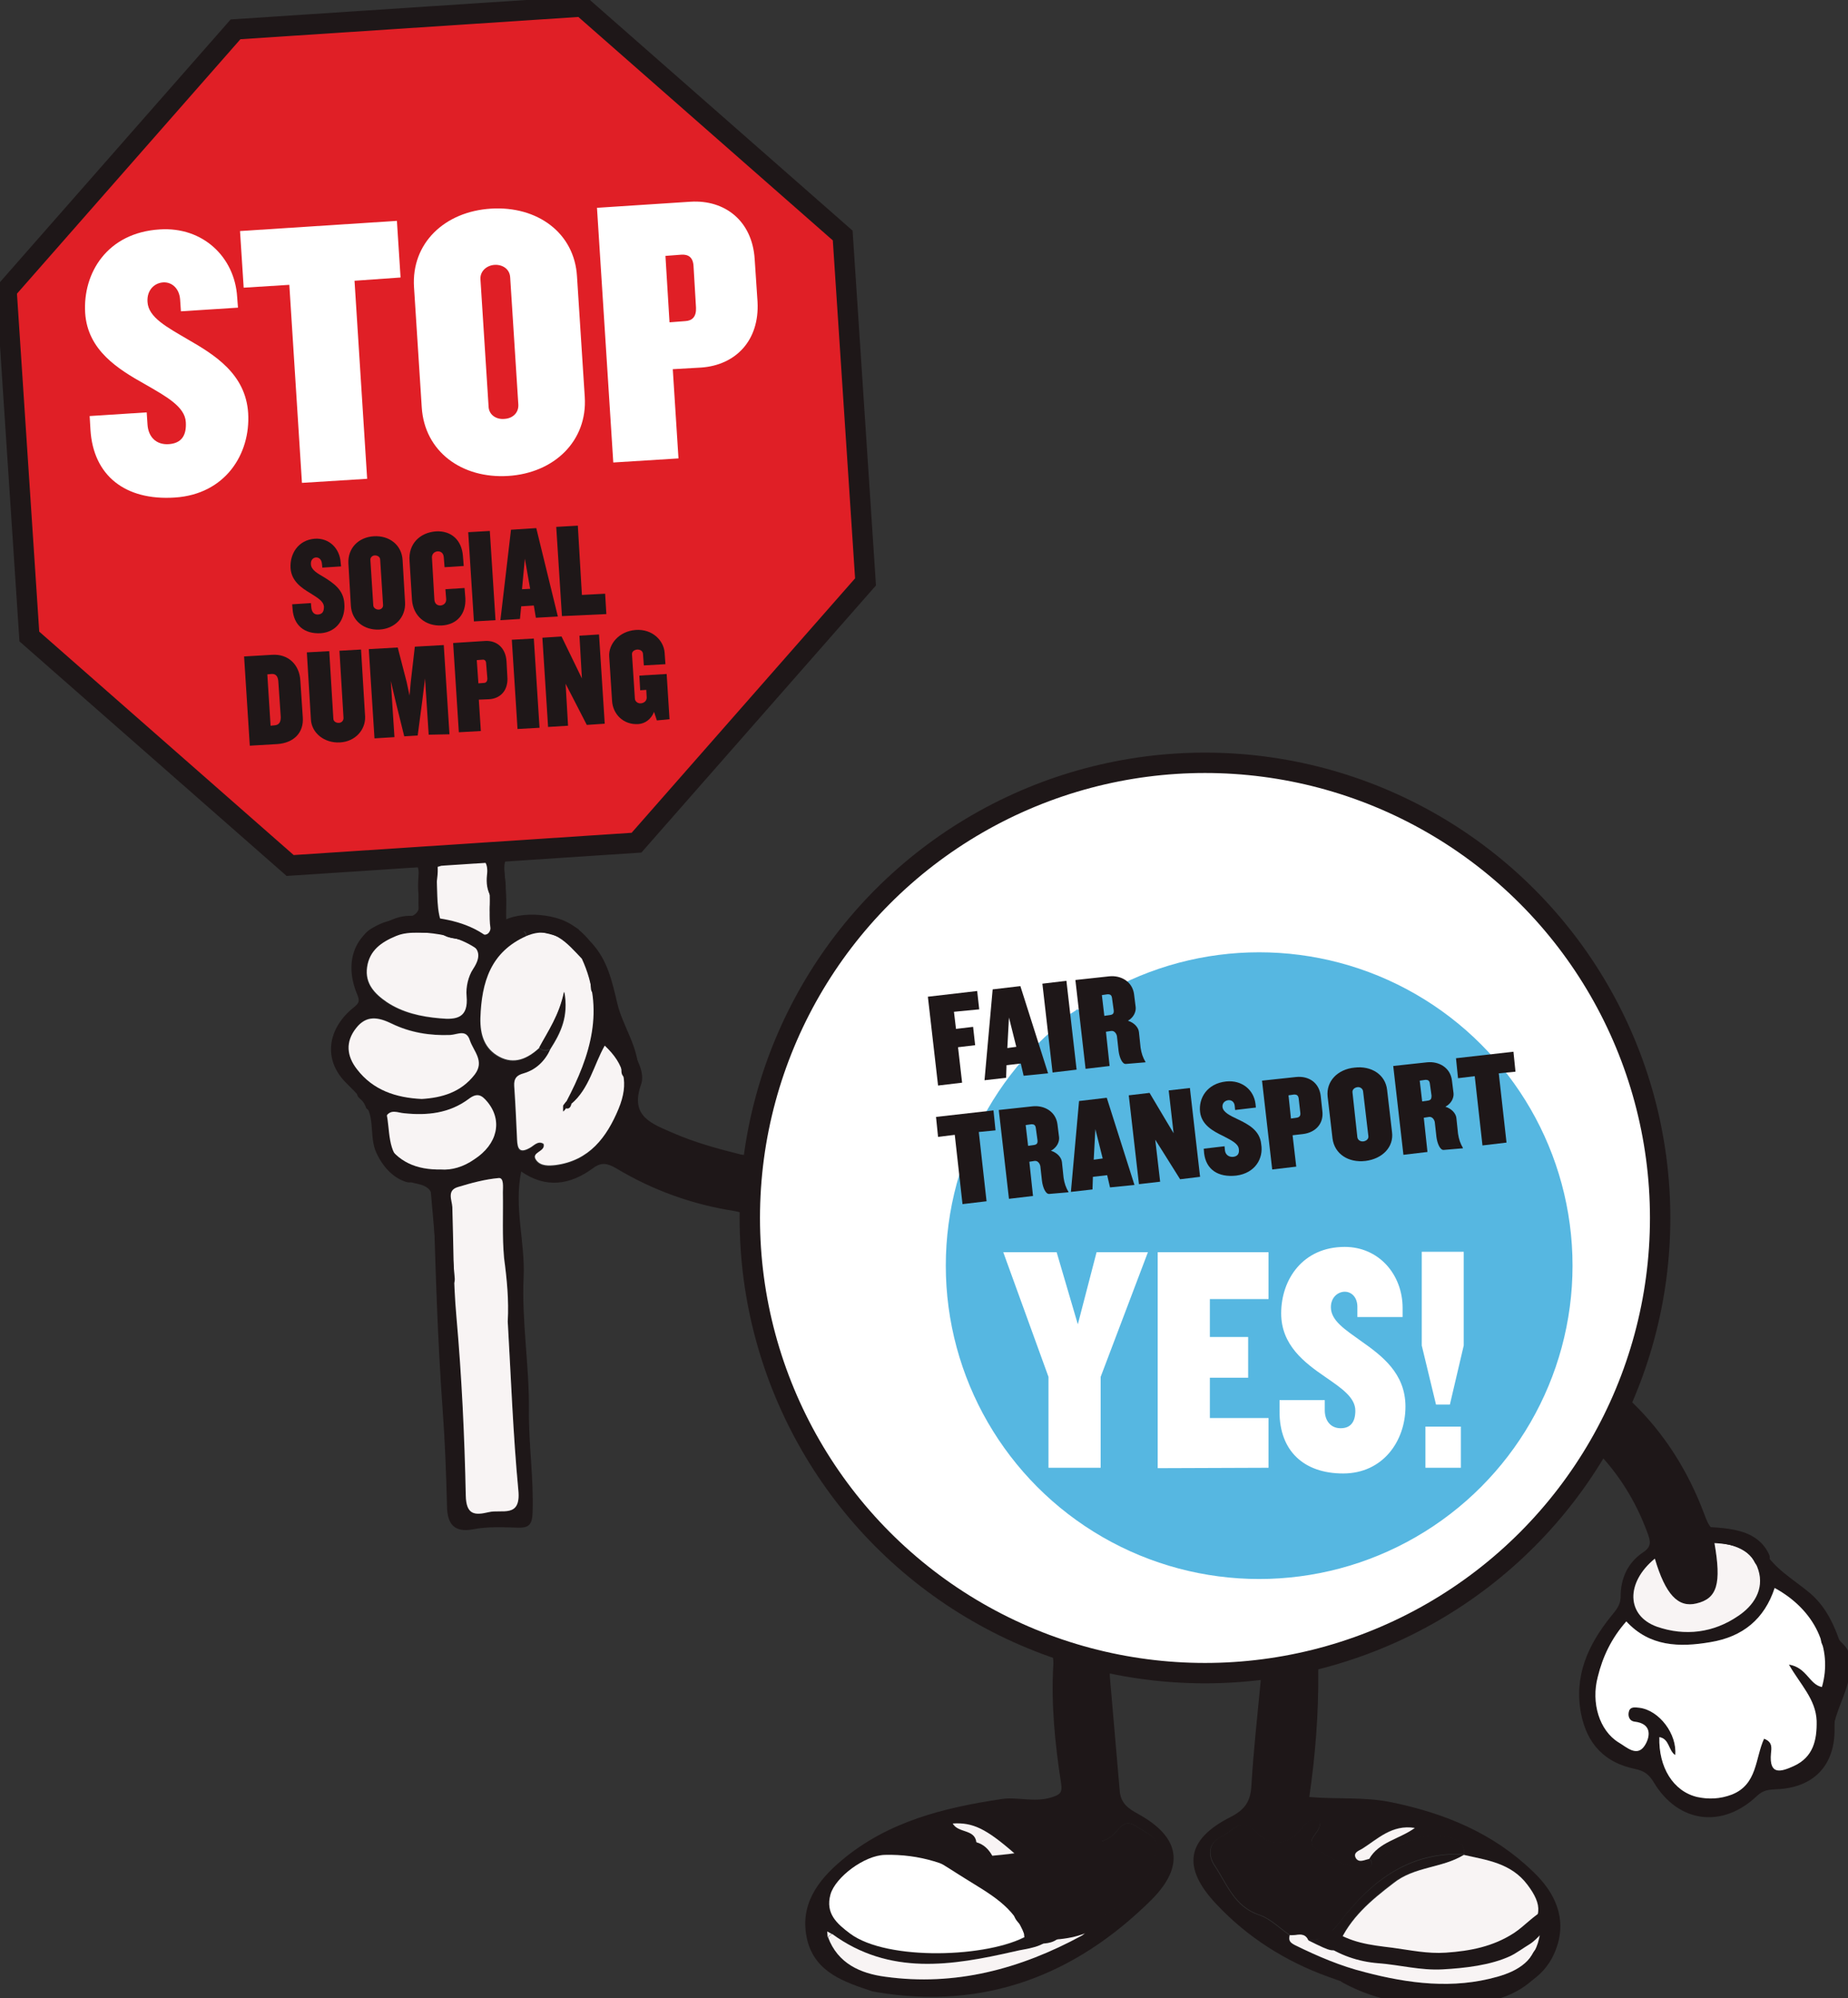 <?xml version="1.0" encoding="utf-8"?>
<!-- Generator: Adobe Illustrator 22.1.0, SVG Export Plug-In . SVG Version: 6.00 Build 0)  -->
<svg version="1.1" id="Layer_1" xmlns="http://www.w3.org/2000/svg" xmlns:xlink="http://www.w3.org/1999/xlink" x="0px" y="0px"
	 viewBox="0 0 453.5 490.4" style="enable-background:new 0 0 453.5 490.4;" xml:space="preserve">
<rect x="0" y="0" width="453.5" height="490.4" fill="#333333" stroke="none"/>
<style type="text/css">
	.st0{fill:#1E1718;}
	.st1{fill:#FFFFFF;}
	.st2{fill:#F8F4F4;}
	.st3{fill:#E01F26;stroke:#1E1718;stroke-width:5;stroke-miterlimit:10;}
	.st4{fill:#FFFFFF;stroke:#1E1718;stroke-width:5;stroke-miterlimit:10;}
	.st5{fill:#5ABBEA;}
	.st6{fill:#56B7E1;}
</style>
<path class="st0" d="M398.2,256.7c0.5,1.4,1,2.7,1.6,4.1C399.3,259.4,398.8,258,398.2,256.7z"/>
<path class="st0" d="M376.2,459.3c-9.7-9.4-21.6-14.3-34.7-17c-6.7-1.4-13.4-0.7-20.2-1.3c1.5-10.3,2.3-20.5,2.2-30.8
	c0-1.1,0.1-2,0.5-2.7c-0.5-0.4-0.9-0.9-1.2-1.5c-1.5,0.1-3,0.2-4.6,0.2c-3,0.1-6,0.6-9,1.1c0,1-0.2,1.9-0.6,2.7
	c0.8,0.6,0.9,1.7,0.7,3.3c-0.8,8.3-1.7,16.5-2.2,24.8c-0.2,3.8-1.4,5.9-5.1,7.8c-10.9,5.5-12,12.4-3.5,21.4
	c7.6,8.1,16.9,14,27.4,17.8c5.7,2.1,11.4,3.9,17.1,5.8h19.7c0.7-1.9,2.3-0.9,3.5-1.1c7.2-1.4,13.3-4.6,15.8-11.9
	C384.5,470.7,381.6,464.4,376.2,459.3z M334.3,453.6c3.8-2.4,7.3-6,12.9-5.1c-3.9,2.9-8.8,3.5-11.3,7.7c-1.1,0.2-2.4,1-3.2-0.1
	C331.9,454.7,333.4,454.2,334.3,453.6z M367.4,485.1c-10.9,3.1-21.8,1.7-32.5-1.1c-6-1.5-11.6-3.9-17.1-6.6
	c-1.4-0.7-1.7-1.2-1.4-2.5c-2.5-1.7-4.7-4-7.4-4.9c-6.1-2-7.9-7.5-10.9-12c-1.8-2.6-1.7-5.7,1.7-7.3c2.6-1.2,4.9-5.1,8.7-0.9
	c3.1,3.5,7.2,3.2,10.5-0.5c1.3-1.5,2.3-3.2,4.7-2.2c1.2,2.4-4.2,4.5-0.7,6.7c3.7,2.3,7.5,4.8,12.1,4.7c1,0,2.1-0.9,1.1-2.2
	c2.4,1.4,3.5-1.1,5.1-2c4.1-2.1,8.1-4.7,13-3.6c2.3,0.5,5.2,0.9,5,4.5c5.7,1.3,11.6,2,15.6,7.3c3.8,5,3.8,8.4-1.4,12.1
	c-6.9,5-14.9,5.9-23.1,5.8c-5.4-0.1-10.6-1.6-16.4-1c13.1,5.3,33.1,5,44-4.9C376.9,481.2,372.3,483.7,367.4,485.1z"/>
<path class="st0" d="M183.2,283.5c-0.4,0-0.9-0.1-1.5-0.2c-5.6-1.4-11.1-2.9-16.4-5.2c-5.2-2.3-10.8-4-8-11.9
	c1.1-3.1-1.2-6.3-2.3-9.3c-5-3-6-7.4-5.9-13c0.1-5.2-2-10-6.3-13.5c0,1.7-0.1,3.3-0.1,5c5.7,12.4,2.1,23.8-3.8,35
	c0.4,0.2,0.8,0.4,1.2,0.7c4.4-3.7,5.5-9.5,8.2-14.3c4.9,4.6,6,9.2,3.4,15.5c-2.9,7-7.2,12.7-15.4,13.8c-1.7,0.2-3.7,0.3-4.8-1.2
	c-1.5-2,2.4-2,1.8-4c-1.4-0.9-2.4,0.5-3.4,1c-2.5,1.4-3,0.2-3.1-2c-0.2-4.4-0.4-8.8-0.7-13.2c-0.1-1.8,0.5-2.6,2.3-3.1
	c3.1-0.9,5.3-3.1,6.6-6c-0.9,0.4-1.8,0.4-2.7-0.3c-2.9,2.7-6.2,4.2-9.9,2.2c-3.5-1.9-4.7-5.2-4.6-9.5c0.3-8.9,2.5-16.2,11.3-20.1
	c0.1-1.9-3-1.8-2.4-3.9c-1.1,1.1-2.2,1-3.3,0.1c-0.9,0.9-1.9,0.7-2.9,0.1c-0.1,5.3-3.3,2.5-5.6,2.1c0.8,1.4-0.3,1.9-1.2,2.6
	c3.6,1.4,4.7,3.4,2.3,7c-1.2,1.8-1.8,4.5-1.6,6.6c0.5,5.4-2.4,5.9-6.5,5.5c-4.7-0.4-9.2-1.4-13.1-4c-2.9-2-5.4-4.5-4.8-8.6
	c0.6-4.1,3.5-6.1,7.1-7.6c3.6-1.5,7.3-0.3,10.8-1.1c-0.7-1-0.6-1.8,0.2-2.7c-1.4-4.1-0.6-8.4-1.3-12.5c0-0.2-0.1-0.5-0.1-0.7
	c-0.4,0-0.7,0-1.1,0c-1.1-0.1-2.1-0.2-3.2-0.3c0.3,0.6,0.4,1.4,0.3,2.4c-0.1,1.7-0.2,3.5,0.1,5.2c0.6,3.9-0.7,4.9-4.7,5.4
	c-9.9,1.1-14.3,9.2-10.5,18.4c0.8,1.9,0.5,2.3-1,3.5c-6.2,5.1-7.3,12.5-1.9,18.1c2.1,2.2,4.4,4.1,5.2,6.5c2,1.4,2.5,4.2,1.6,6.3
	c1,2.6,2,5.3,3.2,7.9c1,0.5,1.7,1.3,2.1,2.3c1.7,0.9,3.6,1.6,5.6,2c2.8,0.6,3.9,1.8,4,4.9c0.5,16.8,1,33.5,2.2,50.2
	c0.6,8.1,0.9,16.1,1.1,24.2c0.1,4,1.6,6.4,6.4,5.5c3.6-0.7,7.3-0.5,11-0.4c2.8,0.1,3.5-0.9,3.6-3.7c0.3-8.4-1-16.8-0.9-25.2
	c0.1-10.9-1.8-21.7-1.3-32.6c0.4-8.5-2.4-17-0.6-25.9c6.1,4.2,12,3.3,17.6-0.8c2.1-1.6,3.6-1.2,5.7,0c9,5.4,18.7,8.9,29.1,10.5
	c1,0.2,1.8,0.4,2.4,0.8C182.5,293.4,182.7,288.4,183.2,283.5z M87.6,262.3c-2.5-3.2-2.9-6.7-0.2-10.1c2.5-3.2,5.4-2.7,8.7-1.1
	c4.5,2.2,9.4,3,14.4,2.8c1.8-0.1,3.9-1.5,4.8,1.3c0.9,2.7,3.7,5.1,1.2,8.4c-3.4,4.4-8,5.6-13,5.9C97,269.3,91.5,267.5,87.6,262.3z
	 M108.2,287c-6.1,0.1-10.6-1.9-13.6-6.8c-1.3-2-1.1-3.9,0-6c1.2-2.2,3-1.1,4.6-1c5.7,0.6,11.1,0,15.8-3.5c2.1-1.6,3.2-1,4.6,0.7
	c3.8,4.6,2.5,10.4-3.2,14.1C113.7,286.4,110.8,287.2,108.2,287z M120,371.1c-3.4,0.8-5.5,0.7-5.6-4.1c-0.3-14.6-1-29.3-2.3-43.9
	c-0.8-9-0.7-17.9-1-26.9c-0.1-1.7-1.4-4.1,1.4-4.9c3.3-1,6.6-1.9,10-2.2c1.3-0.1,1,2.3,1,3.5c0.1,5.4-0.2,10.8,0.3,16.2
	c0.5,5.2,1,10.3,0.8,15.5c0.8,13.8,1.3,27.7,2.6,41.4C127.9,372.6,123.1,370.3,120,371.1z"/>
<path class="st0" d="M119,211.5c0.5,0.7,0.7,1.8,0.5,3.3c-0.2,1.9,0,3.9,1.1,5.5c1-0.5,1.9-0.7,2.8,0c0.1-0.3,0.3-0.5,0.6-0.6
	c0-0.8,0.1-1.6,0.1-2.4c-0.4-3.8-0.6-5.7,0.3-6.6C122.7,211.1,120.8,211.3,119,211.5z"/>
<path class="st0" d="M279.2,445.1c-2.4-1.3-4.1-2.6-4.4-5.4c-0.8-9.2-1.6-18.5-2.4-27.7c-0.2-1.9,0.1-3,1.1-3.4
	c-0.9-0.1-1.8-0.3-2.6-0.4c-4.4-0.7-8.6-1.6-12.8-2.7c0.3,0.8,0.4,1.7,0.4,2.8c-0.6,9.9,0.4,19.7,1.9,29.4c0.3,2.1-0.1,2.7-2.4,3.4
	c-4.2,1.3-8.4-0.2-12.2,0.4c-14.1,2.1-27.9,5.5-39.2,15c-6.1,5.1-10.5,11.2-8.5,19.6c2,8,9.1,10.3,16,12.6c0.4,0.1,0.8,0.1,1.1,0.2
	c26.4,4.4,48.6-4.1,67.3-22.6C290.9,457.9,289.6,450.8,279.2,445.1z M283.7,454.4c-1,3.4-2.4,7.3-5,9.3c-3.9,3-7.3,7-12,9
	c0,1-0.2,1.7-1.2,2.3c-15.1,8.2-31.1,12.5-48.3,10.1c-6-0.8-11.6-3.2-14-9.7c0-0.5-0.1-0.9-0.1-1.4c0.4,0.2,0.7,0.4,1.1,0.6
	c14.1,10.3,29.4,7.7,44.7,4.3c3.4-0.8,7.3-0.7,9.7-4c-2.3,0-4.2-0.2-5.6-2.7c-0.7-1.3-1.2-4.2-4.1-2.9c-0.2,2.7,3.1,3.4,3.3,5.8
	c-9.4,5.4-34.4,6.3-43.5-0.5c-3.2-2.4-6.1-4.9-4.8-9.6c1.2-4.2,8.3-9.6,13.4-9.7c8.3-0.2,16,2.1,22.9,6.8c0.9,0.6,1.6,1.7,3,1.4
	c1.6-1.3,0.1-2-0.6-2.5c-5.4-3.8-11-7-17.9-7.1c-1.3,0-2.8,0.3-3.6-1.2c5.2-4.8,10.7-3.9,16.1-0.5c1.1,0.7,1.8,0.2,2.6,0
	c-0.4-3.3-4.5-2.2-5.8-4.6c4.9-0.3,8.1,1.2,15.1,7.3c-2.1,0.2-3.8,0.4-5.5,0.6c3.1,2.7,13.6,0.2,15.1-3.6c0.7-1.7-0.3-2.5-1.4-3.3
	c-1.2-0.9-3.9,0.5-3.8-2.4c0-1.2,1.1-1.5,2.1-1.4c2.1,0.2,4.8-1.2,6,1.9c0.2,0.5,0.5,1.1,0.8,1.6c2.8,4.5,8,5.2,11.5,1.2
	c1.7-2,2.8-2.8,5.1-1.2C281.1,449.8,284.7,450.8,283.7,454.4z"/>
<path class="st0" d="M444.1,390.9c-4.2-3.5-9.1-6.1-11.8-11.3c-1.4-2.7-5-4.2-8.1-3.7c-4,0.7-4.9-1.4-6-4.4
	c-3.9-10.4-9.7-19.7-17.7-27.4c-0.6-0.6-1.1-1.2-1.4-1.7c-1,2.2-2.6,4.1-4.2,5.9c-1,1.1-4.4,3.9-4.2,5.6c0.1,0.7,0.1,1.4,0,2.1
	c0.1-0.2,0.3-0.4,0.4-0.6c6,6,10.3,12.9,13.2,20.8c0.7,1.9,1.1,3.3-1,4.7c-3.8,2.5-5.6,6.4-5.6,10.9c0,2.2-1.2,3.4-2.4,4.9
	c-5.6,7-9.1,14.6-7.3,23.9c1.5,7.5,5.9,12,13.2,13.5c2.4,0.5,3.5,1.4,4.7,3.4c6,9.9,16.8,11.3,25.3,3.2c1.5-1.4,2.8-1.5,4.6-1.6
	c9.2-0.3,14.6-5.8,14.4-15.1c-0.1-4.3,1.3-8,2.9-11.7v-4.6C451.1,401.5,449.3,395.3,444.1,390.9z M406.1,382.5
	c2.6,8.8,5.7,12.1,10.2,11c5.1-1.2,6.2-4.8,4.4-15c5,0.5,9.3,1.9,10.8,6.8c1.5,4.8-1.2,8.8-5,11.3c-6,4.1-13,5-19.9,2.6
	C399.1,396.5,398.9,388.4,406.1,382.5z M447.1,414.1c-3.2-0.7-3.7-4.9-8.1-5.6c2.8,4.9,6.6,8.5,6.8,13.8c0.1,4.7-0.8,8.9-5.6,11.1
	c-3.1,1.4-6.1,2.4-5.6-3.1c0.1-1.2,0.5-2.8-1.7-3.6c-2.2,4.8-1.6,11.2-7.9,13.7c-2.9,1.1-5.7,1.2-8.5,0.6c-5.9-1.4-9.5-7.3-9.3-14.7
	c2.5,0.4,2.2,3.3,3.9,4.4c0.5-5.1-3.9-11-8.8-11.6c-1-0.1-2.1-0.3-2.5,0.7c-0.4,1.1-0.1,2.5,1.3,2.7c4.5,0.5,3.8,3.9,2.5,5.9
	c-1.9,2.9-4.5,0.3-6.4-0.8c-4.7-2.9-6.8-9.7-5.1-16.1c1.2-4.9,3.3-9.4,7-13.6c5.7,6.2,13,6.4,20.6,5.1c8-1.3,13.3-5.7,15.8-13.3
	C445.4,395.1,449.9,404.6,447.1,414.1z"/>
<path class="st0" d="M142,228.1c0.3,0.8,0.6,1.5,0.9,2.2c0,1.7-0.1,3.3-0.1,5c-3.7-3.9-7.2-8.2-13.6-5.6c0.1-1.9-3-1.8-2.4-3.9
	c3.6,0,7.1,0,10.7-0.1c0.5,1,1.4,1.1,2.3,1C140.5,227.2,141.3,227.6,142,228.1z"/>
<path class="st0" d="M123.5,225.9c-0.9,0.9-1.9,0.7-2.9,0.1c-0.5-1.9-0.6-3.8-0.1-5.7c1-0.5,1.9-0.7,2.8,0
	C124.1,222.2,124.4,224.1,123.5,225.9z"/>
<path class="st1" d="M439,408.5c2.8,4.9,6.6,8.5,6.8,13.8c0.1,4.7-0.8,8.9-5.6,11.1c-3.1,1.4-6.1,2.4-5.6-3.1
	c0.1-1.2,0.5-2.8-1.7-3.6c-2.2,4.8-1.6,11.2-7.9,13.7c-2.9,1.1-5.7,1.2-8.5,0.6c-5.9-1.4-9.5-7.3-9.3-14.7c2.5,0.4,2.2,3.3,3.9,4.4
	c0.5-5.1-3.9-11-8.8-11.6c-1-0.1-2.1-0.3-2.5,0.7c-0.4,1.1-0.1,2.5,1.3,2.7c4.5,0.5,3.8,3.9,2.5,5.9c-1.9,2.9-4.5,0.3-6.4-0.8
	c-4.7-2.9-6.8-9.7-5.1-16.1c1.2-4.9,3.3-9.4,7-13.6c5.7,6.2,13,6.4,20.6,5.1c8-1.3,13.3-5.7,15.8-13.3c9.9,5.4,14.3,14.9,11.6,24.3
	C444,413.4,443.4,409.2,439,408.5z"/>
<path class="st2" d="M129.2,229.7c6.4-2.7,9.9,1.7,13.6,5.6c5.7,12.4,2.1,23.8-3.8,35c-0.3,0.3-0.5,0.7-0.8,1c0,0.5,0,0.9,0,1.4
	c0.2-0.3,0.4-0.5,0.7-0.8c0.8,0.1,1.1-0.4,1.3-1c4.4-3.7,5.5-9.5,8.2-14.3c4.9,4.6,6,9.2,3.4,15.5c-2.9,7-7.2,12.7-15.4,13.8
	c-1.7,0.2-3.7,0.3-4.8-1.2c-1.5-2,2.4-2,1.8-4c-1.4-0.9-2.4,0.5-3.4,1c-2.5,1.4-3,0.2-3.1-2c-0.2-4.4-0.4-8.8-0.7-13.2
	c-0.1-1.8,0.5-2.6,2.3-3.1c3.1-0.9,5.3-3.1,6.6-6c2.5-3.9,4.5-7.9,3.4-14c-1.2,5.7-3.9,9.6-6.1,13.7c-2.9,2.7-6.2,4.2-9.9,2.2
	c-3.5-1.9-4.7-5.2-4.6-9.5C118.2,241,120.4,233.6,129.2,229.7z"/>
<path class="st2" d="M359.2,455.2c5.7,1.3,11.6,2,15.6,7.3c3.8,5,3.8,8.4-1.4,12.1c-6.9,5-14.9,5.9-23.1,5.8
	c-5.4-0.1-10.6-1.6-16.4-1c13.1,5.3,33.1,5,44-4.9c-0.9,6.7-5.5,9.2-10.4,10.6c-10.9,3.1-21.8,1.7-32.5-1.1
	c-6-1.5-11.6-3.9-17.1-6.6c-1.4-0.7-1.7-1.2-1.4-2.5c1.6,0.2,3.6-1,4.6,1.3c6,3,6.5,3.1,7.4,1c2.8-6.5,7.9-10.8,13.4-15
	C347.1,458,353.9,458.5,359.2,455.2L359.2,455.2z"/>
<path class="st2" d="M124.6,324.3c0.8,13.8,1.3,27.7,2.6,41.4c0.7,7-4.1,4.6-7.3,5.4c-3.4,0.8-5.5,0.7-5.6-4.1
	c-0.3-14.6-1-29.3-2.3-43.9c-0.8-9-0.7-17.9-1-26.9c-0.1-1.7-1.4-4.1,1.4-4.9c3.3-1,6.6-1.9,10-2.2c1.3-0.1,1,2.3,1,3.5
	c0.1,5.4-0.2,10.8,0.3,16.2C124.4,313.9,124.9,319.1,124.6,324.3z"/>
<path class="st1" d="M248.8,469.2c-0.2,2.7,3.1,3.4,3.3,5.8c-9.4,5.4-34.4,6.3-43.5-0.5c-3.2-2.4-6.1-4.9-4.8-9.6
	c1.2-4.2,8.3-9.6,13.4-9.7c8.3-0.2,16,2.1,22.9,6.8c0.9,0.6,1.6,1.7,3,1.4c0,0,0-0.1,0-0.1c0.4,0.6,0.9,1.2,1.3,1.7l0.1,0.4l0.4,0.1
	c0.6,0.6,1.2,1.2,1.8,1.8l0.1,0.4l0.4,0.1c0.6,0.4,1.1,0.9,1.7,1.3L248.8,469.2z"/>
<path class="st0" d="M247.2,467.9l-0.4-0.1l-0.1-0.4c0.8-2,0.2-2.6-1.8-1.8l-0.4-0.1l-0.1-0.4c1.2-1.8,0.1-1.9-1.3-1.7
	c0,0,0,0.1,0,0.1c1.6-1.3,0.1-2-0.6-2.5c-5.4-3.8-11-7-17.9-7.1c-1.3,0-2.8,0.3-3.6-1.2c5.2-4.8,10.7-3.9,16.1-0.5
	c1.1,0.7,1.8,0.2,2.6,0c1.8,0.5,3,1.7,3.9,3.3c3.1,2.7,13.6,0.2,15.1-3.6c0.7-1.7-0.3-2.5-1.4-3.3c-1.2-0.9-3.9,0.5-3.8-2.4
	c0-1.2,1.1-1.5,2.1-1.4c2.1,0.2,4.8-1.2,6,1.9c0.2,0.5,0.5,1.1,0.8,1.6c2.8,4.5,8,5.2,11.5,1.2c1.7-2,2.8-2.8,5.1-1.2
	c2.3,1.6,5.9,2.6,4.8,6.2c-1,3.4-2.4,7.3-5,9.3c-3.9,3-7.3,7-12,9c-3.1-0.8-5.5,1.4-8.2,2.1c-2.3,0-4.2-0.2-5.6-2.7
	c-0.7-1.3-1.2-4.2-4.1-2.9c0,0,0.1,0,0.1,0C249.1,467.7,249,466.7,247.2,467.9z"/>
<path class="st0" d="M321.1,476.1c-1-2.3-3-1-4.6-1.3c-2.5-1.7-4.7-4-7.4-4.9c-6.1-2-7.9-7.5-10.9-12c-1.8-2.6-1.7-5.7,1.7-7.3
	c2.6-1.2,4.9-5.1,8.6-0.9c3.1,3.5,7.2,3.2,10.5-0.5c1.3-1.5,2.3-3.2,4.7-2.2c1.2,2.4-4.2,4.5-0.7,6.7c3.7,2.3,7.5,4.8,12.1,4.7
	c1.1,0,2.2-0.9,1-2.4l-0.1,0.1c2.5,1.6,3.6-1,5.3-1.9c4.1-2.1,8.1-4.7,13-3.6c2.3,0.5,5.2,0.9,5,4.5l0.1-0.1
	c-13.4-0.7-22.7,6.4-30.3,16.3C326.8,474.3,324.6,476.2,321.1,476.1z"/>
<path class="st2" d="M103.5,269.7c-6.4-0.3-12-2.2-15.9-7.3c-2.5-3.2-2.9-6.7-0.2-10.1c2.5-3.2,5.4-2.7,8.7-1.1
	c4.5,2.2,9.4,3,14.4,2.8c1.8-0.1,3.9-1.5,4.8,1.3c0.9,2.7,3.7,5.1,1.2,8.4C113.1,268.1,108.4,269.4,103.5,269.7z"/>
<path class="st2" d="M113.8,230.8c3.6,1.4,4.7,3.4,2.3,7c-1.2,1.8-1.8,4.5-1.6,6.6c0.5,5.4-2.4,5.9-6.5,5.5c-4.7-0.4-9.2-1.4-13.1-4
	c-2.9-2-5.4-4.5-4.8-8.6c0.6-4.1,3.5-6.1,7.1-7.6c3.6-1.5,7.3-0.3,10.8-1.1C109.6,230.5,111.9,230.1,113.8,230.8z"/>
<path class="st2" d="M406.1,382.5c2.6,8.8,5.7,12.1,10.2,11c5.1-1.2,6.2-4.8,4.4-15c5,0.5,9.3,1.9,10.8,6.8c1.5,4.8-1.2,8.8-5,11.3
	c-6,4.1-13,5-19.9,2.6C399.1,396.5,398.9,388.4,406.1,382.5z"/>
<path class="st2" d="M108.2,287c-6.1,0.1-10.6-1.9-13.6-6.8c-1.3-2-1.1-3.9,0-6c1.2-2.2,3-1.1,4.6-1c5.7,0.6,11.1,0,15.8-3.5
	c2.1-1.6,3.2-1,4.6,0.7c3.8,4.6,2.5,10.4-3.2,14.1C113.7,286.4,110.8,287.2,108.2,287z"/>
<path class="st2" d="M258.5,474.8c2.7-0.7,5.1-2.9,8.2-2.1c0,1-0.2,1.7-1.2,2.3c-15.1,8.2-31.1,12.5-48.3,10.1
	c-6-0.8-11.6-3.2-14-9.7c0.3-0.3,0.7-0.6,1-0.8c14.1,10.3,29.4,7.8,44.7,4.3C252.1,478.1,256.1,478.1,258.5,474.8z"/>
<path class="st2" d="M120.6,220.3c-1.1-1.7-1.3-3.7-1.1-5.5c0.2-1.5,0-2.6-0.5-3.3c-3.2,0.3-6.5,0.3-9.7,0.1
	c-0.6,0.7-1.4,1.1-2.5,1.3c0,0.2,0,0.4,0.1,0.7c0.7,4.1,0,8.4,1.3,12.5c2.3,0.5,4.8,0.8,6.8,2.2c2.3,0.4,5.5,3.2,5.6-2.1
	C120.2,224.2,120,222.2,120.6,220.3z"/>
<path class="st2" d="M243.5,455.4c-0.9-1.6-2.1-2.8-3.9-3.3c-0.4-3.3-4.5-2.2-5.8-4.6c4.9-0.3,8.1,1.2,15.1,7.3
	C247,455.1,245.3,455.2,243.5,455.4z"/>
<path class="st0" d="M132.3,257.1c2.2-4.1,4.9-7.9,6.1-13.7c1.1,6.1-1,10.1-3.4,14C134,257.8,133.1,257.8,132.3,257.1z"/>
<path class="st2" d="M336,456.2c-1.1,0.2-2.4,1-3.2-0.1c-0.9-1.4,0.6-1.9,1.5-2.4c3.8-2.4,7.3-6,12.9-5.1
	C343.3,451.4,338.4,452,336,456.2C335.9,456.2,336,456.2,336,456.2z"/>
<path class="st0" d="M108.2,226c2.3,0.5,4.8,0.8,6.8,2.2c0.8,1.4-0.3,1.9-1.2,2.6c-1.9-0.7-4.3-0.3-5.8-2.1
	C107.3,227.8,107.5,226.9,108.2,226z"/>
<path class="st2" d="M203.1,475.4c0-0.5-0.1-0.9-0.1-1.4c0.4,0.2,0.7,0.4,1.1,0.6C203.7,474.9,203.4,475.1,203.1,475.4z"/>
<path class="st0" d="M140.2,271c-0.2,0.7-0.5,1.2-1.3,1c-0.2-0.2-0.5-0.5-0.7-0.7c0.3-0.3,0.5-0.7,0.8-1
	C139.4,270.5,139.8,270.7,140.2,271z"/>
<path class="st0" d="M138.9,272c-0.2,0.3-0.4,0.5-0.7,0.8c0-0.5,0-0.9,0-1.4C138.5,271.5,138.7,271.8,138.9,272z"/>
<path class="st0" d="M321.1,476.1c3.6,0.1,5.7-1.8,7.9-4.7c7.6-9.8,16.9-16.9,30.3-16.3c-5.4,3.3-12.2,2.8-17.4,6.9
	c-5.5,4.2-10.6,8.5-13.4,15C327.6,479.2,327.1,479.1,321.1,476.1z"/>
<path class="st0" d="M243.1,463.3c1.4-0.2,2.5-0.1,1.3,1.7C244,464.5,243.5,463.9,243.1,463.3z"/>
<path class="st0" d="M244.9,465.6c2-0.8,2.6-0.2,1.8,1.8C246.1,466.8,245.5,466.2,244.9,465.6z"/>
<path class="st0" d="M247.2,467.9c1.8-1.2,1.9-0.2,1.7,1.3C248.4,468.8,247.8,468.3,247.2,467.9z"/>
<g>
	<g>
		<path class="st0" d="M124,231c2.1-4.3,12.4-2,14.8-0.2c3.7,2.6,6.1,7.1,6.2,11.6c0,2.6,4,2.6,4,0c-0.1-6.7-4.4-13.8-10.7-16.5
			c-4.9-2.1-15.1-2.5-17.9,3.1C119.5,231.3,122.9,233.3,124,231L124,231z"/>
	</g>
</g>
<g>
	<g>
		<path class="st0" d="M124.8,229c-1-3-0.4-6.3-0.6-9.4c-0.1-3-0.5-6-0.8-9c-0.3-2.5-4.3-2.6-4,0c0.4,3.5,0.8,6.9,0.8,10.4
			c0,3.1-0.3,6.1,0.7,9.1C121.8,232.5,125.6,231.5,124.8,229L124.8,229z"/>
	</g>
</g>
<g>
	<g>
		<path class="st0" d="M106.9,224.4c-0.2-2.3-0.2-4.5,0.1-6.7c0.3-2.1,0.6-3.9,0.3-6c-0.4-2.5-4.3-1.5-3.9,1.1
			c0.3,1.9-0.4,4-0.6,5.9c-0.2,1.9-0.1,3.8,0,5.7C103.1,226.9,107.1,226.9,106.9,224.4L106.9,224.4z"/>
	</g>
</g>
<g>
	<g>
		<path class="st0" d="M119.3,229.7c-5-3.6-11-4.5-17-4.9c-2.8-0.2-4.5,0.1-7,1.3c-2.5,1.2-4.8,1.4-6.3,3.9c-1.3,2.2,2.1,4.2,3.5,2
			c0.3-0.6,3.9-2.2,4.8-2.5c2.7-0.9,4.6-0.8,7.3-0.6c4.6,0.4,8.8,1.4,12.6,4.1C119.4,234.6,121.4,231.2,119.3,229.7L119.3,229.7z"/>
	</g>
</g>
<g>
	<g>
		<path class="st0" d="M156.6,262.9c0.2-5.8-3.8-11.1-5.1-16.6c-1.3-5.5-2.4-10.7-6.4-15c-1.8-1.9-4.6,0.9-2.8,2.8
			c3.9,4.2,4.4,9.7,5.7,15c1.2,4.6,4.7,9,4.5,13.8C152.5,265.4,156.5,265.4,156.6,262.9L156.6,262.9z"/>
	</g>
</g>
<g>
	<g>
		<path class="st0" d="M100.8,286.3c-5.4-1.5-5.1-7.4-5.7-11.6c-0.4-3.1-1.6-5.8-4-7.9c-2-1.6-4.8,1.2-2.8,2.8c4.3,3.5,2,9,4.1,13.4
			c1.5,3.2,4,6.1,7.4,7.1C102.3,290.8,103.3,287,100.8,286.3L100.8,286.3z"/>
	</g>
</g>
<g>
	<g>
		<path class="st0" d="M105.6,291.1c0.7,7.6,1.3,15.2,2,22.7c0.2,2.5,4.2,2.6,4,0c-0.7-7.6-1.3-15.2-2-22.7
			C109.3,288.5,105.3,288.5,105.6,291.1L105.6,291.1z"/>
	</g>
</g>
<g>
	<g>
		<path class="st0" d="M414.7,378.4c5.1,0.6,13.1-0.8,15.9,5c1.1,2.3,4.6,0.3,3.5-2c-3.5-7.4-12.8-6.2-19.3-7
			C412.2,374.1,412.2,378.1,414.7,378.4L414.7,378.4z"/>
	</g>
</g>
<g>
	<g>
		<path class="st0" d="M447.1,403.4c0.5,1.1,1.3,1.6,2,2.5c1.4,2,1,4.3,0.3,6.4c-1,3.3-2.5,6.2-3.2,9.6c-0.6,2.5,3.3,3.6,3.9,1.1
			c1-4.5,3.7-8.7,3.9-13.3c0.1-1.5,0.1-3.2-0.5-4.6c-0.7-1.5-2.2-2.3-3-3.8C449.4,399.1,446,401.1,447.1,403.4L447.1,403.4z"/>
	</g>
</g>
<g>
	<g>
		<path class="st0" d="M341.9,489.9c5.2,0.7,10.6,1.9,15.8,1.6c4.7-0.3,9.3-1.7,13.7-3.1c2.4-0.8,1.4-4.7-1.1-3.9
			c-4.7,1.5-9.4,3.1-14.4,3c-4.7,0-9.5-1-14.1-1.7C339.3,485.6,339.4,489.6,341.9,489.9L341.9,489.9z"/>
	</g>
</g>
<g>
	<g>
		<path class="st0" d="M270.8,452.2c-2.6-2.6-5.4-4.9-8.3-7.1c-2.1-1.5-4,1.9-2,3.5c1.4,1.1,2.6,2.1,3.8,3.4c1.3,1.4,4,0,3.3-1.9
			c-1.9-5.3-7-8.2-12.6-7.4c-6.4,0.9-1.8,5-0.1,8c1.3,0.6,1.4,1,0.3,1.3c-0.7,0-1.5,0-2.2,0.2c-0.8,0.2-1.3,0.4-2,0.9
			c-1.2,0.9-0.9,1.6-1.8,2.5c-0.2,0.2-2.6,0.2-3.9,0.2c-4.2-0.1-7.7-2.1-11.5-3.5c-4-1.5-8.1-2.2-12.4-2.5c-1.5-0.1-2.5,1.8-1.7,3
			c0.8,1.3,1,1.6,2.5,2.3c1.2,0.5,2.6,0.2,2.9-1.2c1.7-6.1,11.2,1.1,13.9,2.7c2.2,1.3,4.3-2.2,2-3.5c-3.4-2-8.4-6.4-12.7-5.9
			c-3.2,0.4-6.2,2.5-7.1,5.6c1-0.4,2-0.8,2.9-1.2c-0.4-0.3-0.7-0.5-1.1-0.8c-0.6,1-1.2,2-1.7,3c7.4,0.5,13.1,4.1,20.2,5.5
			c2.7,0.6,6.1,0.7,8.8,0c1.7-0.5,1.5-0.8,2.6-1.9c0.8-0.8,1.6-1.1,3-1.5c0.9-0.2,1.5-0.2,2.3-0.6c1.3-0.7,2.1-1.9,2.1-3.4
			c0-1.8-1-2.4-2.2-3.5c-0.5-0.4-1-0.9-1.5-1.4c-2.5-0.1-2.8-0.2-1-0.2c3.5,0,6.6,0.8,7.9,4.5c1.1-0.6,2.2-1.3,3.3-1.9
			c-1.4-1.5-2.9-2.8-4.6-4c-0.7,1.2-1.3,2.3-2,3.5c2.7,2,5.2,4.1,7.5,6.5C269.8,456.8,272.6,454,270.8,452.2L270.8,452.2z"/>
	</g>
</g>
<g>
	<g>
		<path class="st0" d="M235.5,458.7c2.9,0.4,5.3,3.8,7.8,5.3c2.5,1.4,5.1,2.1,8,2.4c2.6,0.3,2.5-3.7,0-4c-3.3-0.4-6.2-1.7-8.8-3.9
			c-1.9-1.6-3.4-3.3-5.9-3.7C234,454.5,232.9,458.3,235.5,458.7L235.5,458.7z"/>
	</g>
</g>
<g>
	<g>
		<path class="st0" d="M221.5,453.2c5.8,1.3,10.6,4.9,15.5,7.9c5.9,3.7,11.9,6.8,14.4,13.7c0.9,2.4,4.7,1.4,3.9-1.1
			c-2.5-6.9-7.2-10.4-13.2-14.2c-6.2-3.9-12.3-8.6-19.5-10.3C220,448.8,219,452.7,221.5,453.2L221.5,453.2z"/>
	</g>
</g>
<g>
	<g>
		<path class="st0" d="M256.3,476.1c5.1-0.1,10-0.8,14.1-4c2-1.6-0.8-4.4-2.8-2.8c-3.2,2.5-7.3,2.8-11.2,2.9
			C253.8,472.1,253.8,476.1,256.3,476.1L256.3,476.1z"/>
	</g>
</g>
<g>
	<g>
		<path class="st0" d="M253.2,476.9c2.1,0.1,4.3,0.3,6.1-0.9c2-1.3,4.6-1.5,6.9-1.9c2.5-0.5,1.5-4.4-1.1-3.9
			c-2.1,0.4-4.5,0.6-6.4,1.4c-0.7,0.3-1.2,0.9-1.9,1.2c-1,0.4-2.5,0.2-3.6,0.1C250.7,472.8,250.7,476.8,253.2,476.9L253.2,476.9z"/>
	</g>
</g>
<g>
	<g>
		<path class="st0" d="M379,468.7c-2.8,1.5-4.9,4-7.5,5.7c-5.1,3.3-10.7,4.4-16.7,4.8c-4.5,0.3-8.6-0.6-13-1.2
			c-5.7-0.7-10.4-1.2-15.3-4.6c-2.1-1.5-4.1,2-2,3.5c4.2,2.9,8.7,4.5,13.8,4.9c5.3,0.4,10.3,1.8,15.7,1.5c5.4-0.3,11.8-1,16.7-3.3
			c1.6-0.8,3.2-2,4.7-2.9c2.2-1.4,3.4-3.7,5.7-4.9C383.3,470.9,381.2,467.5,379,468.7L379,468.7z"/>
	</g>
</g>
<g>
	<g>
		<path class="st0" d="M329.6,486.6c8.5,4.6,17.5,5.9,27.2,5.6c9-0.3,18.4-2.6,23-11.1c1.2-2.3-2.2-4.3-3.5-2
			c-4.5,8.4-14.6,9.3-23.2,9.2c-4.1,0-8.9-0.1-12.8-1.3c-1.8-0.5-3.1-1.4-4.8-2.2c-1.3-0.6-2.8-0.9-4-1.6
			C329.3,481.9,327.3,485.4,329.6,486.6L329.6,486.6z"/>
	</g>
</g>
<polygon class="st3" points="142.8,1.6 206.8,57.8 212.4,142.8 156.2,206.8 71.2,212.4 7.2,156.2 1.6,71.2 57.8,7.2 "/>
<circle class="st4" cx="295.7" cy="298.9" r="111.7"/>
<g>
	<path class="st1" d="M42.9,122.1c-12.2,0.8-20-5.4-20.7-16.6l-0.2-3.4l14-0.9l0.2,3c0.2,3,2.1,5,5.2,4.8s4.4-2.1,4.2-5.4
		c-0.2-3.8-4.8-6.3-10-9.3c-6.6-3.7-14.1-8.3-14.7-17.5c-0.6-9.8,5.4-19.7,18.3-20.5c10.6-0.7,18.4,6.8,19,16.6l0.2,2.6l-14,0.9
		l-0.2-2.9c-0.2-2.7-2-4.3-4.1-4.2c-2.1,0.1-4.1,1.8-3.9,4.8c0.2,3.8,4.8,6.2,9.9,9.2c6.6,3.8,14.2,8.5,14.8,18.1
		C61.5,111.4,55.3,121.3,42.9,122.1z"/>
	<path class="st1" d="M87,68.9l3.1,48.6l-16,1l-3.1-48.6l-11.2,0.7l-0.9-13.9l38.5-2.5l0.9,13.9L87,68.9z"/>
	<path class="st1" d="M124.7,116.8c-11.4,0.7-20.5-6-21.2-16.8l-1.9-29.5c-0.7-10.8,7.5-18.6,18.9-19.3c11.3-0.7,20.5,5.9,21.1,16.7
		l1.9,29.5C144.2,108.2,136,116.1,124.7,116.8z M125.2,68.1c-0.1-2.1-1.9-3.2-3.8-3.1c-1.9,0.1-3.6,1.5-3.5,3.5l2,31.3
		c0.1,2.1,2,3.2,3.9,3c1.9-0.1,3.5-1.4,3.4-3.5L125.2,68.1z"/>
	<path class="st1" d="M172.1,90.2l-7,0.4l1.4,21.9l-16,1l-4-62.5l23-1.5c8.4-0.5,15.1,4.7,15.7,14.1l0.7,10.5
		C186.4,83.6,180.5,89.6,172.1,90.2z M170.2,65.4c-0.1-2.3-1.3-3-3-2.9l-3.9,0.3l1,16.3l3.9-0.3c1.7-0.1,2.7-1.1,2.6-3.3L170.2,65.4
		z"/>
</g>
<g>
	<path class="st0" d="M78.7,155.4c-4,0.2-6.6-1.9-6.9-5.9l-0.1-1.2l4.6-0.3l0.1,1.1c0.1,1.1,0.7,1.8,1.7,1.7c1-0.1,1.4-0.7,1.4-1.9
		c-0.1-1.4-1.6-2.2-3.3-3.3c-2.2-1.3-4.7-3-4.9-6.2c-0.2-3.4,1.8-6.9,6-7.2c3.5-0.2,6.1,2.4,6.3,5.9l0.1,0.9l-4.6,0.3l-0.1-1
		c-0.1-1-0.7-1.5-1.4-1.5c-0.7,0-1.4,0.6-1.3,1.7c0.1,1.4,1.6,2.2,3.3,3.2c2.2,1.4,4.7,3,4.9,6.4C84.8,151.7,82.8,155.1,78.7,155.4z
		"/>
	<path class="st0" d="M93.1,154.5c-3.8,0.2-6.8-2.2-7-5.9l-0.6-10.3c-0.2-3.8,2.5-6.5,6.3-6.7c3.7-0.2,6.8,2.1,7,5.9l0.6,10.3
		C99.6,151.5,96.9,154.3,93.1,154.5z M93.3,137.4c0-0.7-0.6-1.1-1.3-1.1c-0.6,0-1.2,0.5-1.1,1.2l0.7,11c0,0.7,0.7,1.1,1.3,1.1
		c0.6,0,1.2-0.5,1.1-1.2L93.3,137.4z"/>
	<path class="st0" d="M108.4,153.5c-4,0.2-7-2.3-7.3-6.3l-0.6-9.6c-0.3-4.1,2.5-6.9,6.5-7.2c3.8-0.2,6.3,2.2,6.6,6l0.2,2.5l-4.7,0.3
		l-0.2-2.5c-0.1-0.9-0.6-1.4-1.5-1.4c-0.9,0.1-1.4,0.7-1.4,1.5l0.6,10.4c0.1,0.9,0.6,1.4,1.5,1.4c0.9-0.1,1.4-0.7,1.4-1.5l-0.2-2.5
		l4.7-0.3l0.2,2.5C114.4,150.6,112.2,153.3,108.4,153.5z"/>
	<path class="st0" d="M116.3,152.5l-1.4-21.9l5.3-0.3l1.4,21.9L116.3,152.5z"/>
	<path class="st0" d="M131.5,151.6l-0.5-3l-3.1,0.2l-0.3,3.1l-4.8,0.3l2.6-22.2l6.2-0.4l5.3,21.7L131.5,151.6z M128.8,137.1
		l-0.7,7.5l2-0.1L128.8,137.1z"/>
	<path class="st0" d="M137.9,151.2l-1.4-21.9l5.3-0.3l1,17l5.7-0.3l0.3,5L137.9,151.2z"/>
</g>
<g>
	<path class="st0" d="M68.1,182.6l-6.8,0.4l-1.4-21.9l6.8-0.4c4.1-0.3,6.8,2.5,7,6.3l0.6,9C74.6,179.8,72.1,182.3,68.1,182.6z
		 M68.3,167.2c-0.1-1.2-0.6-1.9-1.7-1.8l-1,0.1l0.8,12.6l1-0.1c1.1-0.1,1.5-0.8,1.5-2L68.3,167.2z"/>
	<path class="st0" d="M83.4,182.2c-3.8,0.2-6.9-2.3-7.1-5.6l-1-16.5l5.5-0.3l1,16.5c0,0.7,0.6,1.1,1.3,1.1c0.7,0,1.2-0.5,1.2-1.2
		l-1-16.5l5.3-0.3l1,16.5C89.7,179.1,87.2,182,83.4,182.2z"/>
	<path class="st0" d="M105.2,180.3l-0.9-13.8l-0.7,5.7l-1.1,8.3l-3.3,0.2l-2-8.1l-1.3-5.5l0.9,13.8l-4.9,0.3l-1.4-21.9l7.1-0.4
		l2.2,8.5l0.7,3.3l0.3-3.3l1-8.7l7.1-0.4l1.4,21.9L105.2,180.3z"/>
	<path class="st0" d="M119.9,171.6l-2.4,0.1l0.5,7.7l-5.4,0.3l-1.4-21.9l7.8-0.5c2.9-0.2,5.1,1.7,5.3,5l0.2,3.7
		C124.8,169.4,122.8,171.5,119.9,171.6z M119.3,162.9c0-0.8-0.4-1.1-1-1l-1.3,0.1l0.4,5.7l1.3-0.1c0.6,0,0.9-0.4,0.9-1.1
		L119.3,162.9z"/>
	<path class="st0" d="M127,178.9l-1.4-21.9l5.4-0.3l1.4,21.9L127,178.9z"/>
	<path class="st0" d="M144,177.9l-3.6-7l-1.6-3.1l0.6,10.3l-4.9,0.3l-1.4-21.9l4.7-0.3l3.5,7.2l1.5,3.1l-0.6-10.5l4.8-0.3l1.4,21.9
		L144,177.9z"/>
	<path class="st0" d="M161.2,176.8l-0.7-2.1c-0.7,1.8-2.2,2.9-3.9,3c-3.7,0.2-6.2-2.5-6.4-5.7l-0.7-10.9c-0.2-3,2.4-6.2,6.5-6.5
		c4.1-0.3,6.9,2.6,7.1,5.6l0.2,2.8l-5.3,0.3l-0.2-2.7c0-0.7-0.5-1.2-1.4-1.2c-0.9,0.1-1.4,0.6-1.3,1.3l0.7,10.7
		c0,0.7,0.7,1.3,1.5,1.2c0.9-0.1,1.4-0.7,1.4-1.4l-0.1-1.9l-1.5,0.1l-0.2-3.6l6.7-0.4l0.7,11.1L161.2,176.8z"/>
</g>
<path class="st1" d="M356.7,355.4c0,1.4,0,2.7,0,4.1c0,0.6-0.2,0.9-0.9,0.9c-2.3,0-4.6,0-6.9,0c-0.6,0-0.8-0.2-0.8-0.8
	c0-2.7,0-5.4,0-8.1c0-0.5,0.2-0.7,0.7-0.7c2.3,0,4.7,0,7,0c0.6,0,0.8,0.2,0.8,0.8C356.7,352.8,356.7,354.1,356.7,355.4z"/>
<path class="st1" d="M313.8,320.9c0.1-4.1,1.3-7.7,4.2-10.7c5.1-5.3,16-5.8,21.1,0c0.2,0.2,0.4,0.4,0.6,0.6
	c2.5,3.4,3.2,7.2,3.1,11.4c0,0.9-0.3,1.2-1.2,1.1c-2.9,0-5.8,0-8.6,0c-0.9,0-1.1-0.3-1.1-1.1c0.1-1.1,0-2.1,0-3.2
	c-0.1-1.8-1.2-2.9-2.9-2.9c-1.8,0-3.1,1.1-3.3,2.9c-0.2,2.1,0.5,3.8,1.8,5.4c2.3,2.8,5.3,5,7.9,7.6c3.1,3,6,6.1,7.3,10.4
	c2.5,8.7-2.3,19.2-14,19.3c-2.2,0-4.3-0.2-6.4-0.9c-5.3-1.7-8.5-5.9-8.7-11.4c-0.1-1.5,0-3-0.1-4.4c0-0.7,0.2-1,0.9-1
	c3,0,5.9,0,8.9,0c0.8,0,0.9,0.3,0.9,1c0,1.1-0.1,2.1,0,3.2c0.1,2.2,1.5,3.7,3.6,3.7c2.2,0.1,3.4-1.1,3.6-3.3c0.2-3-1.4-5.1-3.2-7
	c-2.7-2.9-5.8-5.2-8.5-8c-2.8-3-5.1-6.2-5.7-10.4C313.9,322.3,313.8,321.6,313.8,320.9z"/>
<path class="st5" d="M263.2,256c-0.3-2.4-0.6-4.7-0.7-7.1c0.7-0.4,1.3-0.8,2-1.3c0.4,2.4,0.6,4.9,0.8,7.3
	C265.3,256.7,263.9,255.8,263.2,256z"/>
<path class="st6" d="M270.3,245.5c0-0.5-0.3-1.1,0.7-1.1c0.7,0,1.6-0.2,1.8,0.9c0.1,1,0.2,2,0.3,3c0.1,1.1-0.7,1.1-1.5,1.2
	c-1,0.1-0.9-0.5-0.9-1.1C270.5,247.4,270.4,246.5,270.3,245.5z"/>
<path class="st6" d="M252.8,275.4c0.9-0.1,1.2,0.3,1.3,1c0.1,1,0.2,1.9,0.3,2.9c0.1,1.2-0.8,1.1-1.6,1.3c-1,0.2-0.8-0.6-0.9-1.1
	c-0.1-0.9-0.1-1.9-0.3-2.8C251.5,275.5,252,275.3,252.8,275.4z"/>
<path class="st6" d="M269.1,277.5c0.5,2,1,4,1.4,6c0.2,1-0.6,0.7-1.1,0.7c-0.5,0.1-1,0.2-0.9-0.7c0.2-2,0.2-4,0.3-6.1
	C268.9,277.5,269,277.5,269.1,277.5z"/>
<path class="st6" d="M332.4,268.3c-0.1-0.8,0.3-1.4,1.3-1.5c1-0.1,1.3,0.7,1.4,1.6c0.3,3.4,0.7,6.7,1.1,10.1c0.1,1-0.2,1.6-1.2,1.7
	c-0.8,0.1-1.4-0.4-1.5-1.2C333.1,275.5,332.7,272.1,332.4,268.3z"/>
<path class="st6" d="M349.7,266.8c0-0.8-0.5-1.6,0.8-1.6c1.1,0,1.6,0.3,1.6,1.4c0.1,0.8,0.1,1.6,0.2,2.4c0.1,1.1-0.5,1.3-1.4,1.4
	c-1,0.2-1.1-0.4-1.1-1.1C349.9,268.3,349.8,267.5,349.7,266.8z"/>
<circle class="st6" cx="309" cy="310.6" r="76.9"/>
<g>
	<path class="st0" d="M234.1,248.3l0.5,4.2l4.2-0.5l0.5,4.5l-4.2,0.5l1,8.7l-5.9,0.7l-2.5-21.8l12.1-1.4l0.5,4.5L234.1,248.3z"/>
	<path class="st0" d="M251.2,264l-0.7-3l-3.5,0.4l-0.1,3.1l-5.3,0.6l2-22.3l6.8-0.8l6.8,21.4L251.2,264z M247.6,249.7l-0.4,7.5
		l2.2-0.3L247.6,249.7z"/>
	<path class="st0" d="M258.3,263.2l-2.5-21.8l5.9-0.7l2.5,21.8L258.3,263.2z"/>
	<path class="st0" d="M276.3,261.1c-0.9,0.1-1.6-1.6-1.8-3.2l-0.4-3.6c-0.1-0.6-0.6-1.4-1.4-1.3l-1.3,0.2l0.9,8.4l-5.9,0.7
		l-2.5-21.8l8.3-0.9c2.9-0.3,5.7,1.3,6.1,4.4l0.4,3.2c0.1,1.1-0.5,2.5-1.9,3.3c1.6,0.5,2.6,1.7,2.7,2.8l0.4,3.8
		c0.2,1.4,0.6,2.5,1.2,3.5l0,0.1L276.3,261.1z M272.9,245c-0.1-0.8-0.4-1-1.1-1l-1.4,0.2l0.6,5.1l1.4-0.2c0.7-0.1,1-0.4,0.9-1.2
		L272.9,245z"/>
</g>
<g>
	<path class="st0" d="M240.2,277.8l1.9,17l-5.9,0.7l-1.9-17l-4.1,0.5l-0.5-4.9l14.1-1.6l0.5,4.9L240.2,277.8z"/>
	<path class="st0" d="M257.5,293c-0.9,0.1-1.6-1.6-1.8-3.2l-0.4-3.6c-0.1-0.6-0.6-1.4-1.4-1.3l-1.3,0.2l0.9,8.4l-5.9,0.7l-2.5-21.8
		l8.3-0.9c2.9-0.3,5.7,1.3,6.1,4.4l0.4,3.2c0.1,1.1-0.5,2.5-2,3.3c1.6,0.5,2.6,1.7,2.7,2.8l0.4,3.8c0.2,1.4,0.6,2.5,1.2,3.5l0,0.1
		L257.5,293z M254.2,276.9c-0.1-0.8-0.4-1-1.1-1l-1.4,0.2l0.6,5.1l1.4-0.2c0.7-0.1,1-0.4,0.9-1.2L254.2,276.9z"/>
	<path class="st0" d="M272.4,291.4l-0.7-3l-3.5,0.4l-0.1,3.1l-5.3,0.6l2-22.3l6.8-0.8l6.8,21.4L272.4,291.4z M268.8,277.1l-0.4,7.5
		l2.2-0.3L268.8,277.1z"/>
	<path class="st0" d="M289.6,289.4l-4.2-6.7l-1.9-3l1.2,10.3l-5.2,0.6l-2.5-21.8l5.1-0.6l4.1,6.9l1.8,3l-1.2-10.5l5.2-0.6l2.5,21.8
		L289.6,289.4z"/>
	<path class="st0" d="M303.4,288.5c-4.5,0.5-7.4-1.5-7.9-5.4l-0.1-1.2l5.1-0.6l0.1,1c0.1,1,0.9,1.7,2,1.6c1.1-0.1,1.6-0.8,1.4-2
		c-0.2-1.3-1.9-2.1-3.8-3.1c-2.5-1.2-5.3-2.7-5.7-5.9c-0.4-3.4,1.7-7,6.4-7.5c3.9-0.4,6.8,2.1,7.2,5.5l0.1,0.9l-5.1,0.6l-0.1-1
		c-0.1-1-0.8-1.5-1.6-1.4c-0.8,0.1-1.5,0.7-1.4,1.7c0.2,1.3,1.9,2.1,3.8,3c2.5,1.2,5.4,2.7,5.7,6.1
		C310.1,284.3,308,287.9,303.4,288.5z"/>
	<path class="st0" d="M319.8,278.3l-2.6,0.3l0.9,7.7l-5.9,0.7l-2.5-21.8l8.4-0.9c3.1-0.3,5.6,1.4,6,4.6l0.4,3.7
		C324.9,275.7,322.9,277.9,319.8,278.3z M318.7,269.6c-0.1-0.8-0.5-1-1.1-1l-1.4,0.2l0.6,5.7l1.4-0.2c0.6-0.1,1-0.4,0.9-1.2
		L318.7,269.6z"/>
	<path class="st0" d="M335.1,284.9c-4.2,0.5-7.6-1.7-8.1-5.5l-1.2-10.3c-0.4-3.8,2.5-6.7,6.6-7.1c4.1-0.5,7.6,1.7,8,5.5l1.2,10.3
		C342.1,281.5,339.2,284.4,335.1,284.9z M334.5,267.8c-0.1-0.7-0.8-1.1-1.4-1c-0.7,0.1-1.3,0.6-1.2,1.3l1.2,11
		c0.1,0.7,0.8,1.1,1.5,1s1.3-0.6,1.2-1.3L334.5,267.8z"/>
	<path class="st0" d="M354.3,282.2c-0.9,0.1-1.6-1.6-1.8-3.2l-0.4-3.6c-0.1-0.6-0.6-1.4-1.4-1.3l-1.3,0.2l0.9,8.4l-5.9,0.7
		l-2.5-21.8l8.3-0.9c2.9-0.3,5.7,1.3,6.1,4.4l0.4,3.2c0.1,1.1-0.5,2.5-2,3.3c1.6,0.5,2.6,1.7,2.7,2.8l0.4,3.8
		c0.2,1.4,0.6,2.5,1.2,3.5l0,0.1L354.3,282.2z M350.9,266c-0.1-0.8-0.4-1-1.1-1l-1.4,0.2l0.6,5.1l1.4-0.2c0.7-0.1,0.9-0.4,0.9-1.2
		L350.9,266z"/>
	<path class="st0" d="M367.8,263.4l1.9,17l-5.9,0.7l-1.9-17l-4.1,0.5l-0.5-4.9l14.1-1.6l0.5,4.9L367.8,263.4z"/>
</g>
<path class="st1" d="M270.1,337.9l0,22.3l-12.8,0l0-22.3l-11.1-30.6l13.1,0l5.2,17.7l4.6-17.7l12.6,0L270.1,337.9z"/>
<path class="st1" d="M284.1,360.3l0-53l27.2,0l0,11.5l-14.4,0l0,9.3l9.4,0l0,10l-9.4,0l0,9.9l14.4,0l0,12.2L284.1,360.3z"/>
<path class="st1" d="M329.6,361.6c-9.7,0-15.6-5.6-15.6-15.1l0-2.9l11.1,0l0,2.5c0,2.5,1.4,4.4,3.9,4.4c2.4,0,3.6-1.5,3.6-4.3
	c0-3.3-3.5-5.6-7.4-8.3c-5.1-3.5-10.8-7.8-10.8-15.6c0-8.3,5.3-16.3,15.6-16.3c8.4,0,14.2,6.8,14.2,15v2.2l-11.1,0l0-2.5
	c0-2.3-1.4-3.7-3.1-3.7c-1.6,0-3.4,1.3-3.4,3.8c0,3.3,3.5,5.5,7.4,8.3c5.1,3.6,10.9,7.9,10.9,16.1
	C344.9,353.6,339.4,361.6,329.6,361.6z"/>
<path class="st1" d="M355.8,344.7l-3.4,0l-3.5-14.5l0-23l10.3,0l0,23L355.8,344.7z M349.8,360.2l0-10.1l8.7,0l0,10.1L349.8,360.2z"
	/>
</svg>
